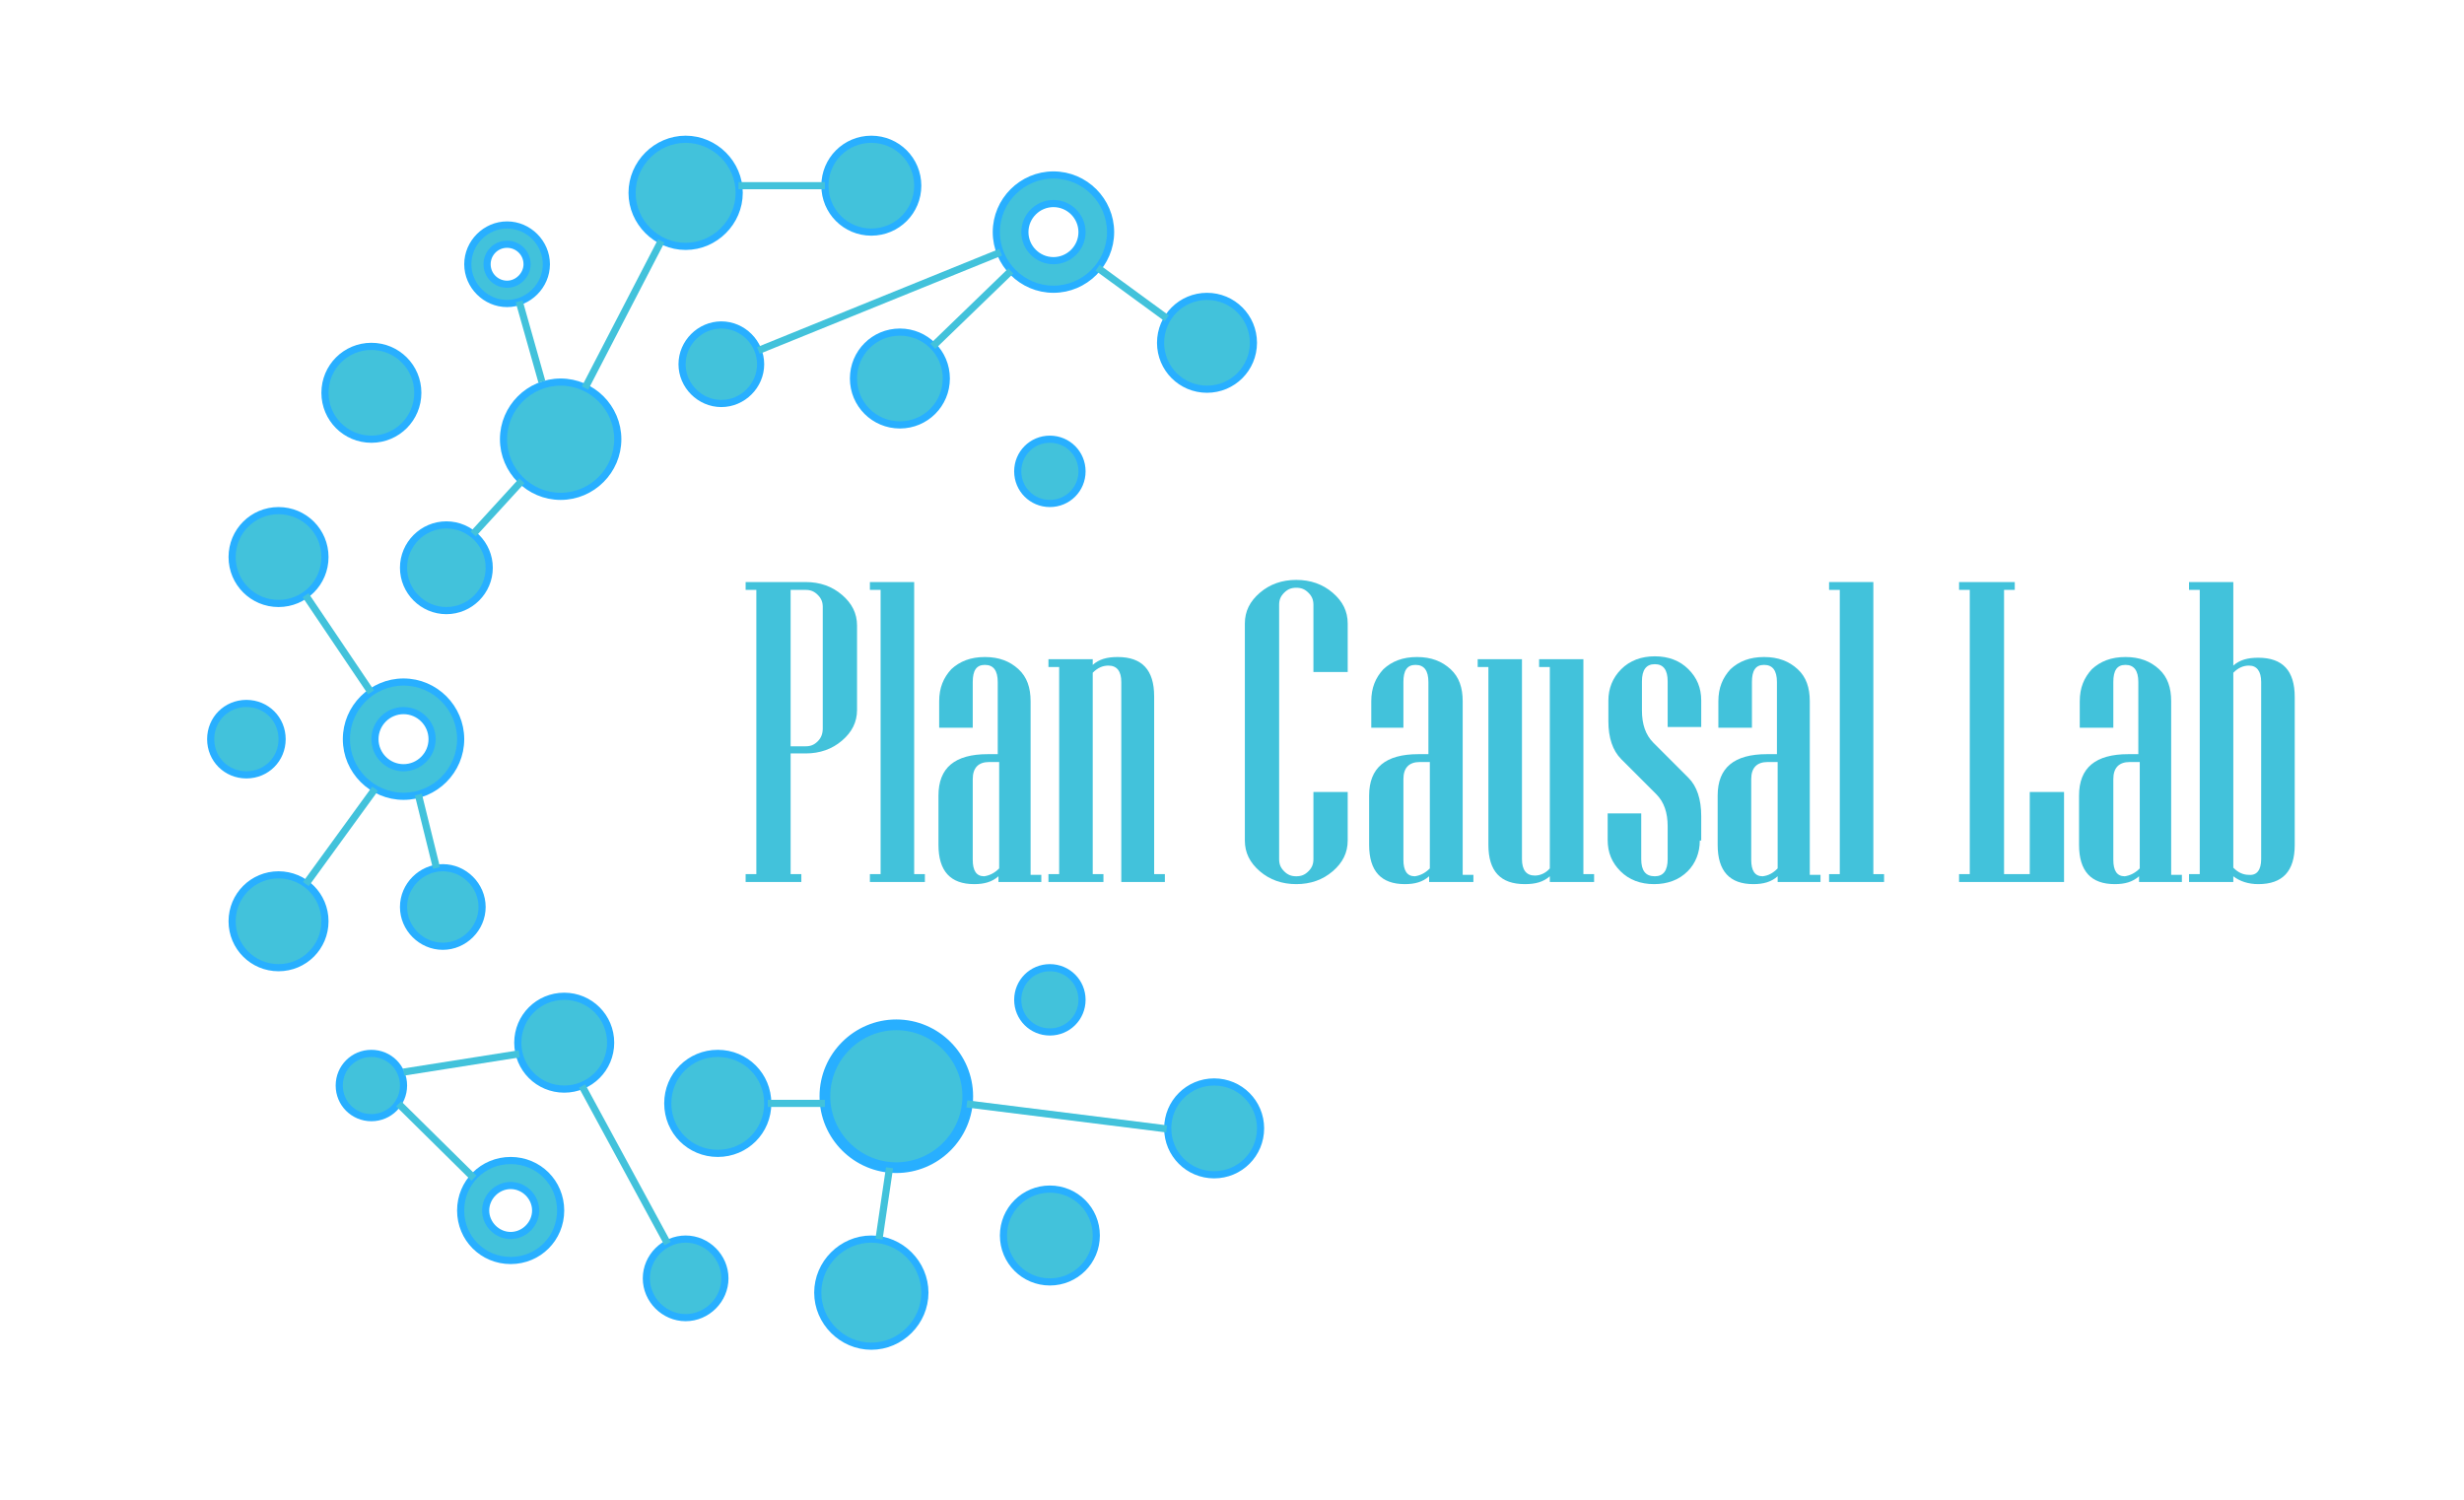 <?xml version="1.0" encoding="utf-8"?>
<!-- Generator: Adobe Illustrator 22.1.0, SVG Export Plug-In . SVG Version: 6.00 Build 0)  -->
<svg version="1.1" id="图层_1" xmlns="http://www.w3.org/2000/svg" xmlns:xlink="http://www.w3.org/1999/xlink" x="0px" y="0px"
	 viewBox="0 0 345 210" style="enable-background:new 0 0 345 210;" xml:space="preserve">
<style type="text/css">
	.st0{clip-path:url(#SVGID_2_);fill:#42C2DB;stroke:#28AFFF;stroke-miterlimit:10;}
	.st1{clip-path:url(#SVGID_4_);fill:#42C2DB;stroke:#28AFFF;stroke-miterlimit:10;}
	.st2{clip-path:url(#SVGID_6_);fill:#42C2DB;stroke:#28AFFF;stroke-miterlimit:10;}
	.st3{clip-path:url(#SVGID_8_);fill:#42C2DB;stroke:#28AFFF;stroke-miterlimit:10;}
	.st4{clip-path:url(#SVGID_10_);fill:#42C2DB;stroke:#28AFFF;stroke-miterlimit:10;}
	.st5{clip-path:url(#SVGID_12_);fill:#42C2DB;stroke:#28AFFF;stroke-miterlimit:10;}
	.st6{clip-path:url(#SVGID_14_);fill:#42C2DB;stroke:#28AFFF;stroke-miterlimit:10;}
	.st7{clip-path:url(#SVGID_16_);fill:#42C2DB;stroke:#28AFFF;stroke-miterlimit:10;}
	.st8{clip-path:url(#SVGID_18_);fill:#42C2DB;stroke:#28AFFF;stroke-miterlimit:10;}
	.st9{clip-path:url(#SVGID_20_);fill:#42C2DB;stroke:#28AFFF;stroke-miterlimit:10;}
	.st10{clip-path:url(#SVGID_22_);fill:#42C2DB;stroke:#28AFFF;stroke-width:1.5;stroke-miterlimit:10;}
	.st11{clip-path:url(#SVGID_24_);fill:#42C2DB;stroke:#28AFFF;stroke-miterlimit:10;}
	.st12{clip-path:url(#SVGID_26_);fill:#42C2DB;stroke:#28AFFF;stroke-miterlimit:10;}
	.st13{clip-path:url(#SVGID_28_);fill:#42C2DB;stroke:#28AFFF;stroke-miterlimit:10;}
	.st14{clip-path:url(#SVGID_30_);fill:#42C2DB;stroke:#28AFFF;stroke-miterlimit:10;}
	.st15{clip-path:url(#SVGID_32_);fill:#42C2DB;stroke:#28AFFF;stroke-miterlimit:10;}
	.st16{clip-path:url(#SVGID_34_);fill:#42C2DB;stroke:#28AFFF;stroke-miterlimit:10;}
	.st17{clip-path:url(#SVGID_36_);fill:#42C2DB;stroke:#28AFFF;stroke-miterlimit:10;}
	.st18{clip-path:url(#SVGID_38_);fill:#42C2DB;stroke:#28AFFF;stroke-miterlimit:10;}
	.st19{clip-path:url(#SVGID_40_);fill:#42C2DB;stroke:#28AFFF;stroke-miterlimit:10;}
	.st20{clip-path:url(#SVGID_42_);fill:#42C2DB;stroke:#28AFFF;stroke-miterlimit:10;}
	.st21{clip-path:url(#SVGID_44_);fill:#42C2DB;stroke:#28AFFF;stroke-miterlimit:10;}
	.st22{clip-path:url(#SVGID_46_);fill:#42C2DB;stroke:#28AFFF;stroke-miterlimit:10;}
	.st23{clip-path:url(#SVGID_48_);fill:#42C2DB;stroke:#28AFFF;stroke-miterlimit:10;}
	.st24{clip-path:url(#SVGID_50_);fill:#42C2DB;stroke:#28AFFF;stroke-miterlimit:10;}
	.st25{clip-path:url(#SVGID_52_);fill:#42C2DB;stroke:#28AFFF;stroke-miterlimit:10;}
	.st26{clip-path:url(#SVGID_54_);fill:#42C2DB;}
	.st27{clip-path:url(#SVGID_56_);fill:#42C2DB;}
	.st28{clip-path:url(#SVGID_58_);fill:#42C2DB;}
	.st29{clip-path:url(#SVGID_60_);fill:#42C2DB;}
	.st30{clip-path:url(#SVGID_62_);fill:#42C2DB;}
	.st31{clip-path:url(#SVGID_64_);fill:#42C2DB;}
	.st32{clip-path:url(#SVGID_66_);fill:#42C2DB;}
	.st33{clip-path:url(#SVGID_68_);fill:#42C2DB;}
	.st34{clip-path:url(#SVGID_70_);fill:#42C2DB;}
	.st35{clip-path:url(#SVGID_72_);fill:#42C2DB;}
	.st36{clip-path:url(#SVGID_74_);fill:#42C2DB;}
	.st37{clip-path:url(#SVGID_76_);fill:#42C2DB;}
	.st38{clip-path:url(#SVGID_78_);fill:#42C2DB;}
	.st39{clip-path:url(#SVGID_80_);fill:#42C2DB;}
	.st40{clip-path:url(#SVGID_82_);fill:#42C2DB;}
	.st41{clip-path:url(#SVGID_84_);fill:#42C2DB;}
	.st42{clip-path:url(#SVGID_86_);}
	.st43{enable-background:new    ;}
	.st44{fill:#42C2DB;}
</style>
<g>
	<g>
		<defs>
			<rect id="SVGID_1_" x="-53.5" y="-75.5" width="1024" height="768"/>
		</defs>
		<clipPath id="SVGID_2_">
			<use xlink:href="#SVGID_1_"  style="overflow:visible;"/>
		</clipPath>
		<path class="st0" d="M58.5,55c0,3.6-2.9,6.5-6.5,6.5s-6.5-2.9-6.5-6.5s2.9-6.5,6.5-6.5S58.5,51.4,58.5,55"/>
	</g>
	<g>
		<defs>
			<rect id="SVGID_3_" x="-53.5" y="-75.5" width="1024" height="768"/>
		</defs>
		<clipPath id="SVGID_4_">
			<use xlink:href="#SVGID_3_"  style="overflow:visible;"/>
		</clipPath>
		<path class="st1" d="M86.5,61.5c0,4.4-3.6,8-8,8s-8-3.6-8-8s3.6-8,8-8S86.5,57.1,86.5,61.5"/>
	</g>
	<g>
		<defs>
			<rect id="SVGID_5_" x="-53.5" y="-75.5" width="1024" height="768"/>
		</defs>
		<clipPath id="SVGID_6_">
			<use xlink:href="#SVGID_5_"  style="overflow:visible;"/>
		</clipPath>
		<path class="st2" d="M68.5,79.5c0,3.3-2.7,6-6,6c-3.3,0-6-2.7-6-6s2.7-6,6-6C65.8,73.5,68.5,76.2,68.5,79.5"/>
	</g>
	<g>
		<defs>
			<rect id="SVGID_7_" x="-53.5" y="-75.5" width="1024" height="768"/>
		</defs>
		<clipPath id="SVGID_8_">
			<use xlink:href="#SVGID_7_"  style="overflow:visible;"/>
		</clipPath>
		<path class="st3" d="M45.5,78c0,3.6-2.9,6.5-6.5,6.5s-6.5-2.9-6.5-6.5s2.9-6.5,6.5-6.5S45.5,74.4,45.5,78"/>
	</g>
	<g>
		<defs>
			<rect id="SVGID_9_" x="-53.5" y="-75.5" width="1024" height="768"/>
		</defs>
		<clipPath id="SVGID_10_">
			<use xlink:href="#SVGID_9_"  style="overflow:visible;"/>
		</clipPath>
		<path class="st4" d="M39.5,103.5c0,2.8-2.2,5-5,5s-5-2.2-5-5s2.2-5,5-5S39.5,100.7,39.5,103.5"/>
	</g>
	<g>
		<defs>
			<rect id="SVGID_11_" x="-53.5" y="-75.5" width="1024" height="768"/>
		</defs>
		<clipPath id="SVGID_12_">
			<use xlink:href="#SVGID_11_"  style="overflow:visible;"/>
		</clipPath>
		<path class="st5" d="M45.5,129c0,3.6-2.9,6.5-6.5,6.5s-6.5-2.9-6.5-6.5c0-3.6,2.9-6.5,6.5-6.5S45.5,125.4,45.5,129"/>
	</g>
	<g>
		<defs>
			<rect id="SVGID_13_" x="-53.5" y="-75.5" width="1024" height="768"/>
		</defs>
		<clipPath id="SVGID_14_">
			<use xlink:href="#SVGID_13_"  style="overflow:visible;"/>
		</clipPath>
		<path class="st6" d="M67.5,127c0,3-2.5,5.5-5.5,5.5s-5.5-2.5-5.5-5.5s2.5-5.5,5.5-5.5S67.5,124,67.5,127"/>
	</g>
	<g>
		<defs>
			<rect id="SVGID_15_" x="-53.5" y="-75.5" width="1024" height="768"/>
		</defs>
		<clipPath id="SVGID_16_">
			<use xlink:href="#SVGID_15_"  style="overflow:visible;"/>
		</clipPath>
		<path class="st7" d="M56.5,152c0,2.5-2,4.5-4.5,4.5s-4.5-2-4.5-4.5s2-4.5,4.5-4.5S56.5,149.5,56.5,152"/>
	</g>
	<g>
		<defs>
			<rect id="SVGID_17_" x="-53.5" y="-75.5" width="1024" height="768"/>
		</defs>
		<clipPath id="SVGID_18_">
			<use xlink:href="#SVGID_17_"  style="overflow:visible;"/>
		</clipPath>
		<path class="st8" d="M85.5,146c0,3.6-2.9,6.5-6.5,6.5s-6.5-2.9-6.5-6.5s2.9-6.5,6.5-6.5S85.5,142.4,85.5,146"/>
	</g>
	<g>
		<defs>
			<rect id="SVGID_19_" x="-53.5" y="-75.5" width="1024" height="768"/>
		</defs>
		<clipPath id="SVGID_20_">
			<use xlink:href="#SVGID_19_"  style="overflow:visible;"/>
		</clipPath>
		<path class="st9" d="M107.5,154.5c0,3.9-3.1,7-7,7s-7-3.1-7-7s3.1-7,7-7S107.5,150.6,107.5,154.5"/>
	</g>
	<g>
		<defs>
			<rect id="SVGID_21_" x="-53.5" y="-75.5" width="1024" height="768"/>
		</defs>
		<clipPath id="SVGID_22_">
			<use xlink:href="#SVGID_21_"  style="overflow:visible;"/>
		</clipPath>
		<path class="st10" d="M135.5,153.5c0,5.5-4.5,10-10,10s-10-4.5-10-10s4.5-10,10-10S135.5,148,135.5,153.5"/>
	</g>
	<g>
		<defs>
			<rect id="SVGID_23_" x="-53.5" y="-75.5" width="1024" height="768"/>
		</defs>
		<clipPath id="SVGID_24_">
			<use xlink:href="#SVGID_23_"  style="overflow:visible;"/>
		</clipPath>
		<path class="st11" d="M151.5,140c0,2.5-2,4.5-4.5,4.5s-4.5-2-4.5-4.5s2-4.5,4.5-4.5S151.5,137.5,151.5,140"/>
	</g>
	<g>
		<defs>
			<rect id="SVGID_25_" x="-53.5" y="-75.5" width="1024" height="768"/>
		</defs>
		<clipPath id="SVGID_26_">
			<use xlink:href="#SVGID_25_"  style="overflow:visible;"/>
		</clipPath>
		<path class="st12" d="M176.5,158c0,3.6-2.9,6.5-6.5,6.5s-6.5-2.9-6.5-6.5s2.9-6.5,6.5-6.5S176.5,154.4,176.5,158"/>
	</g>
	<g>
		<defs>
			<rect id="SVGID_27_" x="-53.5" y="-75.5" width="1024" height="768"/>
		</defs>
		<clipPath id="SVGID_28_">
			<use xlink:href="#SVGID_27_"  style="overflow:visible;"/>
		</clipPath>
		<path class="st13" d="M153.5,173c0,3.6-2.9,6.5-6.5,6.5s-6.5-2.9-6.5-6.5s2.9-6.5,6.5-6.5S153.5,169.4,153.5,173"/>
	</g>
	<g>
		<defs>
			<rect id="SVGID_29_" x="-53.5" y="-75.5" width="1024" height="768"/>
		</defs>
		<clipPath id="SVGID_30_">
			<use xlink:href="#SVGID_29_"  style="overflow:visible;"/>
		</clipPath>
		<path class="st14" d="M129.5,181c0,4.1-3.4,7.5-7.5,7.5s-7.5-3.4-7.5-7.5s3.4-7.5,7.5-7.5S129.5,176.9,129.5,181"/>
	</g>
	<g>
		<defs>
			<rect id="SVGID_31_" x="-53.5" y="-75.5" width="1024" height="768"/>
		</defs>
		<clipPath id="SVGID_32_">
			<use xlink:href="#SVGID_31_"  style="overflow:visible;"/>
		</clipPath>
		<path class="st15" d="M101.5,179c0,3-2.5,5.5-5.5,5.5s-5.5-2.5-5.5-5.5s2.5-5.5,5.5-5.5S101.5,176,101.5,179"/>
	</g>
	<g>
		<defs>
			<rect id="SVGID_33_" x="-53.5" y="-75.5" width="1024" height="768"/>
		</defs>
		<clipPath id="SVGID_34_">
			<use xlink:href="#SVGID_33_"  style="overflow:visible;"/>
		</clipPath>
		<path class="st16" d="M103.5,27c0,4.1-3.4,7.5-7.5,7.5s-7.5-3.4-7.5-7.5s3.4-7.5,7.5-7.5S103.5,22.9,103.5,27"/>
	</g>
	<g>
		<defs>
			<rect id="SVGID_35_" x="-53.5" y="-75.5" width="1024" height="768"/>
		</defs>
		<clipPath id="SVGID_36_">
			<use xlink:href="#SVGID_35_"  style="overflow:visible;"/>
		</clipPath>
		<path class="st17" d="M128.5,26c0,3.6-2.9,6.5-6.5,6.5s-6.5-2.9-6.5-6.5s2.9-6.5,6.5-6.5S128.5,22.4,128.5,26"/>
	</g>
	<g>
		<defs>
			<rect id="SVGID_37_" x="-53.5" y="-75.5" width="1024" height="768"/>
		</defs>
		<clipPath id="SVGID_38_">
			<use xlink:href="#SVGID_37_"  style="overflow:visible;"/>
		</clipPath>
		<path class="st18" d="M106.5,51c0,3-2.5,5.5-5.5,5.5S95.5,54,95.5,51s2.5-5.5,5.5-5.5S106.5,48,106.5,51"/>
	</g>
	<g>
		<defs>
			<rect id="SVGID_39_" x="-53.5" y="-75.5" width="1024" height="768"/>
		</defs>
		<clipPath id="SVGID_40_">
			<use xlink:href="#SVGID_39_"  style="overflow:visible;"/>
		</clipPath>
		<path class="st19" d="M132.5,53c0,3.6-2.9,6.5-6.5,6.5c-3.6,0-6.5-2.9-6.5-6.5s2.9-6.5,6.5-6.5C129.6,46.5,132.5,49.4,132.5,53"/>
	</g>
	<g>
		<defs>
			<rect id="SVGID_41_" x="-53.5" y="-75.5" width="1024" height="768"/>
		</defs>
		<clipPath id="SVGID_42_">
			<use xlink:href="#SVGID_41_"  style="overflow:visible;"/>
		</clipPath>
		<path class="st20" d="M151.5,66c0,2.5-2,4.5-4.5,4.5s-4.5-2-4.5-4.5s2-4.5,4.5-4.5S151.5,63.5,151.5,66"/>
	</g>
	<g>
		<defs>
			<rect id="SVGID_43_" x="-53.5" y="-75.5" width="1024" height="768"/>
		</defs>
		<clipPath id="SVGID_44_">
			<use xlink:href="#SVGID_43_"  style="overflow:visible;"/>
		</clipPath>
		<path class="st21" d="M175.5,48c0,3.6-2.9,6.5-6.5,6.5s-6.5-2.9-6.5-6.5s2.9-6.5,6.5-6.5S175.5,44.4,175.5,48"/>
	</g>
	<g>
		<defs>
			<rect id="SVGID_45_" x="-53.5" y="-75.5" width="1024" height="768"/>
		</defs>
		<clipPath id="SVGID_46_">
			<use xlink:href="#SVGID_45_"  style="overflow:visible;"/>
		</clipPath>
		<path class="st22" d="M147.5,24.5c-4.4,0-8,3.6-8,8s3.6,8,8,8s8-3.6,8-8S151.9,24.5,147.5,24.5 M147.5,36.5c-2.2,0-4-1.8-4-4
			s1.8-4,4-4s4,1.8,4,4S149.7,36.5,147.5,36.5"/>
	</g>
	<g>
		<defs>
			<rect id="SVGID_47_" x="-53.5" y="-75.5" width="1024" height="768"/>
		</defs>
		<clipPath id="SVGID_48_">
			<use xlink:href="#SVGID_47_"  style="overflow:visible;"/>
		</clipPath>
		<path class="st23" d="M56.5,95.5c-4.4,0-8,3.6-8,8s3.6,8,8,8s8-3.6,8-8S60.9,95.5,56.5,95.5 M56.5,107.5c-2.2,0-4-1.8-4-4
			s1.8-4,4-4s4,1.8,4,4S58.7,107.5,56.5,107.5"/>
	</g>
	<g>
		<defs>
			<rect id="SVGID_49_" x="-53.5" y="-75.5" width="1024" height="768"/>
		</defs>
		<clipPath id="SVGID_50_">
			<use xlink:href="#SVGID_49_"  style="overflow:visible;"/>
		</clipPath>
		<path class="st24" d="M71.5,162.5c-3.9,0-7,3.1-7,7s3.1,7,7,7s7-3.1,7-7S75.4,162.5,71.5,162.5 M71.5,173c-1.9,0-3.5-1.6-3.5-3.5
			s1.6-3.5,3.5-3.5s3.5,1.6,3.5,3.5S73.4,173,71.5,173"/>
	</g>
	<g>
		<defs>
			<rect id="SVGID_51_" x="-53.5" y="-75.5" width="1024" height="768"/>
		</defs>
		<clipPath id="SVGID_52_">
			<use xlink:href="#SVGID_51_"  style="overflow:visible;"/>
		</clipPath>
		<path class="st25" d="M71,31.5c-3,0-5.5,2.5-5.5,5.5s2.5,5.5,5.5,5.5s5.5-2.5,5.5-5.5S74,31.5,71,31.5 M71,39.8
			c-1.5,0-2.8-1.2-2.8-2.8c0-1.5,1.2-2.8,2.8-2.8c1.5,0,2.8,1.2,2.8,2.8C73.8,38.5,72.5,39.8,71,39.8"/>
	</g>
	<g>
		<defs>
			
				<rect id="SVGID_53_" x="-1.7" y="-342.9" transform="matrix(0.829 -0.559 0.559 0.829 64.344 292.576)" width="1024.1" height="768"/>
		</defs>
		<clipPath id="SVGID_54_">
			<use xlink:href="#SVGID_53_"  style="overflow:visible;"/>
		</clipPath>
		
			<rect x="46.9" y="81.9" transform="matrix(0.829 -0.559 0.559 0.829 -42.292 41.95)" class="st26" width="1" height="16.4"/>
	</g>
	<g>
		<defs>
			
				<rect id="SVGID_55_" x="40.3" y="-374.1" transform="matrix(0.719 -0.695 0.695 0.719 148.295 386.639)" width="1024" height="768"/>
		</defs>
		<clipPath id="SVGID_56_">
			<use xlink:href="#SVGID_55_"  style="overflow:visible;"/>
		</clipPath>
		<rect x="128.5" y="42.7" transform="matrix(0.719 -0.695 0.695 0.719 8.193 106.747)" class="st27" width="15.2" height="1"/>
	</g>
	<g>
		<defs>
			
				<rect id="SVGID_57_" x="22" y="-221.1" transform="matrix(0.927 -0.376 0.376 0.927 -22.073 212.673)" width="1024" height="768"/>
		</defs>
		<clipPath id="SVGID_58_">
			<use xlink:href="#SVGID_57_"  style="overflow:visible;"/>
		</clipPath>
		
			<rect x="104.8" y="41.7" transform="matrix(0.927 -0.376 0.376 0.927 -6.836 49.363)" class="st28" width="36.6" height="1"/>
	</g>
	<g>
		<defs>
			
				<rect id="SVGID_59_" x="39.6" y="-427.2" transform="matrix(0.59 -0.807 0.807 0.59 260.807 427.538)" width="1024" height="768"/>
		</defs>
		<clipPath id="SVGID_60_">
			<use xlink:href="#SVGID_59_"  style="overflow:visible;"/>
		</clipPath>
		<rect x="158.1" y="35" transform="matrix(0.59 -0.807 0.807 0.59 31.865 144.834)" class="st29" width="1" height="12"/>
	</g>
	<g>
		<defs>
			<rect id="SVGID_61_" x="-53.5" y="-75.5" width="1024" height="768"/>
		</defs>
		<clipPath id="SVGID_62_">
			<use xlink:href="#SVGID_61_"  style="overflow:visible;"/>
		</clipPath>
		<rect x="103.4" y="25.5" class="st30" width="12.1" height="1"/>
	</g>
	<g>
		<defs>
			
				<rect id="SVGID_63_" x="-19.1" y="-548.1" transform="matrix(0.46 -0.888 0.888 0.46 411.917 349.044)" width="1024" height="768"/>
		</defs>
		<clipPath id="SVGID_64_">
			<use xlink:href="#SVGID_63_"  style="overflow:visible;"/>
		</clipPath>
		<rect x="75.6" y="43.5" transform="matrix(0.46 -0.888 0.888 0.46 8.065 101.229)" class="st31" width="23.2" height="1"/>
	</g>
	<g>
		<defs>
			
				<rect id="SVGID_65_" x="2.9" y="-189.8" transform="matrix(0.962 -0.272 0.272 0.962 -33.407 147.316)" width="1024" height="768"/>
		</defs>
		<clipPath id="SVGID_66_">
			<use xlink:href="#SVGID_65_"  style="overflow:visible;"/>
		</clipPath>
		<rect x="73.8" y="42" transform="matrix(0.962 -0.272 0.272 0.962 -10.211 22.003)" class="st32" width="1" height="11.7"/>
	</g>
	<g>
		<defs>
			
				<rect id="SVGID_67_" x="-4.6" y="-439.3" transform="matrix(0.675 -0.738 0.738 0.675 205.51 356.213)" width="1024" height="768"/>
		</defs>
		<clipPath id="SVGID_68_">
			<use xlink:href="#SVGID_67_"  style="overflow:visible;"/>
		</clipPath>
		
			<rect x="64.6" y="70.6" transform="matrix(0.675 -0.738 0.738 0.675 -29.826 74.456)" class="st33" width="10.1" height="1"/>
	</g>
	<g>
		<defs>
			
				<rect id="SVGID_69_" x="-68" y="-486.7" transform="matrix(0.588 -0.809 0.809 0.588 266.066 316.854)" width="1024" height="768"/>
		</defs>
		<clipPath id="SVGID_70_">
			<use xlink:href="#SVGID_69_"  style="overflow:visible;"/>
		</clipPath>
		
			<rect x="39.4" y="116.6" transform="matrix(0.588 -0.809 0.809 0.588 -75.08 86.809)" class="st34" width="16.5" height="1"/>
	</g>
	<g>
		<defs>
			
				<rect id="SVGID_71_" x="-19.1" y="-176.7" transform="matrix(0.971 -0.24 0.24 0.971 -35.326 124.2)" width="1024.1" height="768"/>
		</defs>
		<clipPath id="SVGID_72_">
			<use xlink:href="#SVGID_71_"  style="overflow:visible;"/>
		</clipPath>
		
			<rect x="59.3" y="111.1" transform="matrix(0.971 -0.24 0.24 0.971 -26.155 17.729)" class="st35" width="1" height="10.6"/>
	</g>
	<g>
		<defs>
			
				<rect id="SVGID_73_" x="-33.4" y="-138.9" transform="matrix(0.988 -0.156 0.156 0.988 -32.376 77.662)" width="1024" height="768"/>
		</defs>
		<clipPath id="SVGID_74_">
			<use xlink:href="#SVGID_73_"  style="overflow:visible;"/>
		</clipPath>
		
			<rect x="56.4" y="148.3" transform="matrix(0.988 -0.156 0.156 0.988 -22.421 11.9)" class="st36" width="16.4" height="1"/>
	</g>
	<g>
		<defs>
			
				<rect id="SVGID_75_" x="-65.8" y="-402.7" transform="matrix(0.703 -0.712 0.712 0.703 146.029 311.969)" width="1024" height="768"/>
		</defs>
		<clipPath id="SVGID_76_">
			<use xlink:href="#SVGID_75_"  style="overflow:visible;"/>
		</clipPath>
		
			<rect x="60.5" y="152.3" transform="matrix(0.703 -0.712 0.712 0.703 -95.498 90.931)" class="st37" width="1" height="14.8"/>
	</g>
	<g>
		<defs>
			
				<rect id="SVGID_77_" x="-29.1" y="-270.2" transform="matrix(0.879 -0.477 0.477 0.879 4.218 244.258)" width="1024" height="768"/>
		</defs>
		<clipPath id="SVGID_78_">
			<use xlink:href="#SVGID_77_"  style="overflow:visible;"/>
		</clipPath>
		
			<rect x="87" y="150.5" transform="matrix(0.879 -0.477 0.477 0.879 -67.199 61.519)" class="st38" width="1" height="25.1"/>
	</g>
	<g>
		<defs>
			<rect id="SVGID_79_" x="-53.5" y="-75.5" width="1024" height="768"/>
		</defs>
		<clipPath id="SVGID_80_">
			<use xlink:href="#SVGID_79_"  style="overflow:visible;"/>
		</clipPath>
		<rect x="107.5" y="154" class="st39" width="8" height="1"/>
	</g>
	<g>
		<defs>
			
				<rect id="SVGID_81_" x="-200.8" y="-526.2" transform="matrix(0.146 -0.989 0.989 0.146 406.391 186.47)" width="1024" height="768"/>
		</defs>
		<clipPath id="SVGID_82_">
			<use xlink:href="#SVGID_81_"  style="overflow:visible;"/>
		</clipPath>
		
			<rect x="118.8" y="168" transform="matrix(0.146 -0.989 0.989 0.146 -60.916 266.395)" class="st40" width="10.1" height="1"/>
	</g>
	<g>
		<defs>
			
				<rect id="SVGID_83_" x="-173.1" y="-515.5" transform="matrix(0.124 -0.992 0.992 0.124 427.356 221.082)" width="1024" height="768"/>
		</defs>
		<clipPath id="SVGID_84_">
			<use xlink:href="#SVGID_83_"  style="overflow:visible;"/>
		</clipPath>
		
			<rect x="148.9" y="142.1" transform="matrix(0.124 -0.992 0.992 0.124 -24.112 285.158)" class="st41" width="1" height="28.2"/>
	</g>
	<g>
		<defs>
			<rect id="SVGID_85_" x="-53.5" y="-75.5" width="1024" height="768"/>
		</defs>
		<clipPath id="SVGID_86_">
			<use xlink:href="#SVGID_85_"  style="overflow:visible;"/>
		</clipPath>
		<g class="st42">
			<g class="st43">
				<path class="st44" d="M120,99.4c0,1.7-0.7,3.1-2.1,4.3s-3.1,1.8-5.1,1.8h-2.1v16.9h1.5v1.1h-7.8v-1.1h1.5V82.6h-1.5v-1.1h8.4
					c2,0,3.7,0.6,5.1,1.8s2.1,2.6,2.1,4.3V99.4z M115.2,102V85c0-0.7-0.2-1.2-0.7-1.7s-1-0.7-1.7-0.7h-2.1v21.9h2.1
					c0.7,0,1.2-0.2,1.7-0.7S115.2,102.7,115.2,102z"/>
				<path class="st44" d="M129.5,123.5h-7.7v-1.1h1.5V82.6h-1.5v-1.1h6.2v40.9h1.5V123.5z"/>
				<path class="st44" d="M146,123.5h-6.2v-0.8c-0.9,0.8-2,1.1-3.4,1.1c-3.3,0-5-1.8-5-5.5v-6.9c0-3.9,2.3-5.8,6.9-5.8h1.4V95.5
					c0-1.6-0.6-2.4-1.8-2.4c-1.2,0-1.7,0.8-1.7,2.4v6.4h-4.7v-3.7c0-1.9,0.6-3.3,1.7-4.5c1.2-1.1,2.7-1.7,4.7-1.7
					c2,0,3.5,0.6,4.7,1.7c1.2,1.1,1.7,2.6,1.7,4.5v24.3h1.5V123.5z M139.9,121.6v-14.9h-1.4c-1.5,0-2.3,0.8-2.3,2.4v11.3
					c0,1.5,0.5,2.3,1.6,2.3C138.5,122.6,139.2,122.3,139.9,121.6z"/>
				<path class="st44" d="M163.2,123.5H157v-28c0-1.5-0.6-2.3-1.8-2.3c-0.8,0-1.5,0.3-2.2,1v28.2h1.5v1.1h-7.7v-1.1h1.5v-29h-1.5
					v-1.1h6.2v0.8c0.9-0.8,2-1.1,3.5-1.1c3.4,0,5.1,1.8,5.1,5.5v24.9h1.5V123.5z"/>
				<path class="st44" d="M188.7,117.7c0,1.7-0.7,3.1-2.1,4.3s-3.1,1.8-5.1,1.8c-2,0-3.7-0.6-5.1-1.8c-1.4-1.2-2.1-2.6-2.1-4.3V87.3
					c0-1.7,0.7-3.1,2.1-4.3c1.4-1.2,3.1-1.8,5.1-1.8c2,0,3.7,0.6,5.1,1.8s2.1,2.6,2.1,4.3v6.8h-4.8v-9.4c0-0.7-0.2-1.2-0.7-1.7
					s-1-0.7-1.7-0.7c-0.7,0-1.2,0.2-1.7,0.7s-0.7,1-0.7,1.7v35.6c0,0.7,0.2,1.2,0.7,1.7s1,0.7,1.7,0.7c0.7,0,1.2-0.2,1.7-0.7
					s0.7-1,0.7-1.7v-9.4h4.8V117.7z"/>
				<path class="st44" d="M206.3,123.5h-6.2v-0.8c-0.9,0.8-2,1.1-3.4,1.1c-3.3,0-5-1.8-5-5.5v-6.9c0-3.9,2.3-5.8,6.9-5.8h1.4V95.5
					c0-1.6-0.6-2.4-1.8-2.4c-1.2,0-1.7,0.8-1.7,2.4v6.4H192v-3.7c0-1.9,0.6-3.3,1.7-4.5c1.2-1.1,2.7-1.7,4.7-1.7
					c2,0,3.5,0.6,4.7,1.7c1.2,1.1,1.7,2.6,1.7,4.5v24.3h1.5V123.5z M200.2,121.6v-14.9h-1.4c-1.5,0-2.3,0.8-2.3,2.4v11.3
					c0,1.5,0.5,2.3,1.6,2.3C198.8,122.6,199.5,122.3,200.2,121.6z"/>
				<path class="st44" d="M223.2,123.5H217v-0.8c-0.9,0.8-2,1.1-3.5,1.1c-3.4,0-5.1-1.8-5.1-5.5V93.4h-1.5v-1.1h6.2v28
					c0,1.5,0.6,2.3,1.8,2.3c0.7,0,1.5-0.3,2.1-1V93.4h-1.5v-1.1h6.2v30.1h1.5V123.5z"/>
				<path class="st44" d="M238,117.7c0,1.7-0.6,3.2-1.7,4.3c-1.2,1.2-2.8,1.8-4.7,1.8s-3.5-0.6-4.7-1.8s-1.8-2.6-1.8-4.4v-3.7h4.7
					v6.4c0,1.6,0.6,2.4,1.9,2.4c1.2,0,1.8-0.8,1.8-2.4v-4.6c0-1.9-0.5-3.4-1.6-4.5l-4.9-4.9c-1.2-1.2-1.8-3-1.8-5.3v-2.9
					c0-1.7,0.6-3.2,1.8-4.4c1.2-1.2,2.8-1.8,4.7-1.8s3.5,0.6,4.7,1.8c1.2,1.2,1.8,2.6,1.8,4.4v3.7h-4.7v-6.4c0-1.6-0.6-2.4-1.8-2.4
					c-1.2,0-1.8,0.8-1.8,2.4v4.1c0,1.9,0.5,3.4,1.6,4.5l4.9,4.9c1.2,1.2,1.8,3,1.8,5.4V117.7z"/>
				<path class="st44" d="M255.1,123.5h-6.2v-0.8c-0.9,0.8-2,1.1-3.4,1.1c-3.3,0-5-1.8-5-5.5v-6.9c0-3.9,2.3-5.8,6.9-5.8h1.4V95.5
					c0-1.6-0.6-2.4-1.8-2.4c-1.2,0-1.7,0.8-1.7,2.4v6.4h-4.7v-3.7c0-1.9,0.6-3.3,1.7-4.5c1.2-1.1,2.7-1.7,4.7-1.7
					c2,0,3.5,0.6,4.7,1.7c1.2,1.1,1.7,2.6,1.7,4.5v24.3h1.5V123.5z M248.9,121.6v-14.9h-1.4c-1.5,0-2.3,0.8-2.3,2.4v11.3
					c0,1.5,0.5,2.3,1.6,2.3C247.6,122.6,248.2,122.3,248.9,121.6z"/>
				<path class="st44" d="M263.8,123.5h-7.7v-1.1h1.5V82.6h-1.5v-1.1h6.2v40.9h1.5V123.5z"/>
				<path class="st44" d="M289,123.5h-14.7v-1.1h1.5V82.6h-1.5v-1.1h7.8v1.1h-1.5v39.8h3.6v-11.5h4.8V123.5z"/>
				<path class="st44" d="M305.7,123.5h-6.2v-0.8c-0.9,0.8-2,1.1-3.4,1.1c-3.3,0-5-1.8-5-5.5v-6.9c0-3.9,2.3-5.8,6.9-5.8h1.4V95.5
					c0-1.6-0.6-2.4-1.8-2.4c-1.2,0-1.7,0.8-1.7,2.4v6.4h-4.7v-3.7c0-1.9,0.6-3.3,1.7-4.5c1.2-1.1,2.7-1.7,4.7-1.7
					c2,0,3.5,0.6,4.7,1.7s1.7,2.6,1.7,4.5v24.3h1.5V123.5z M299.6,121.6v-14.9h-1.4c-1.5,0-2.3,0.8-2.3,2.4v11.3
					c0,1.5,0.5,2.3,1.6,2.3C298.2,122.6,298.9,122.3,299.6,121.6z"/>
				<path class="st44" d="M321.3,118.3c0,3.7-1.7,5.5-5.1,5.5c-1.4,0-2.6-0.4-3.5-1.1v0.8h-6.2v-1.1h1.5V82.6h-1.5v-1.1h6.2v11.7
					c0.9-0.8,2-1.1,3.5-1.1c3.4,0,5.1,1.8,5.1,5.5V118.3z M316.6,120.3V95.5c0-1.5-0.6-2.3-1.7-2.3c-0.8,0-1.5,0.3-2.2,1v27.3
					c0.7,0.7,1.4,1,2.2,1C316,122.6,316.6,121.8,316.6,120.3z"/>
			</g>
		</g>
	</g>
</g>
</svg>
